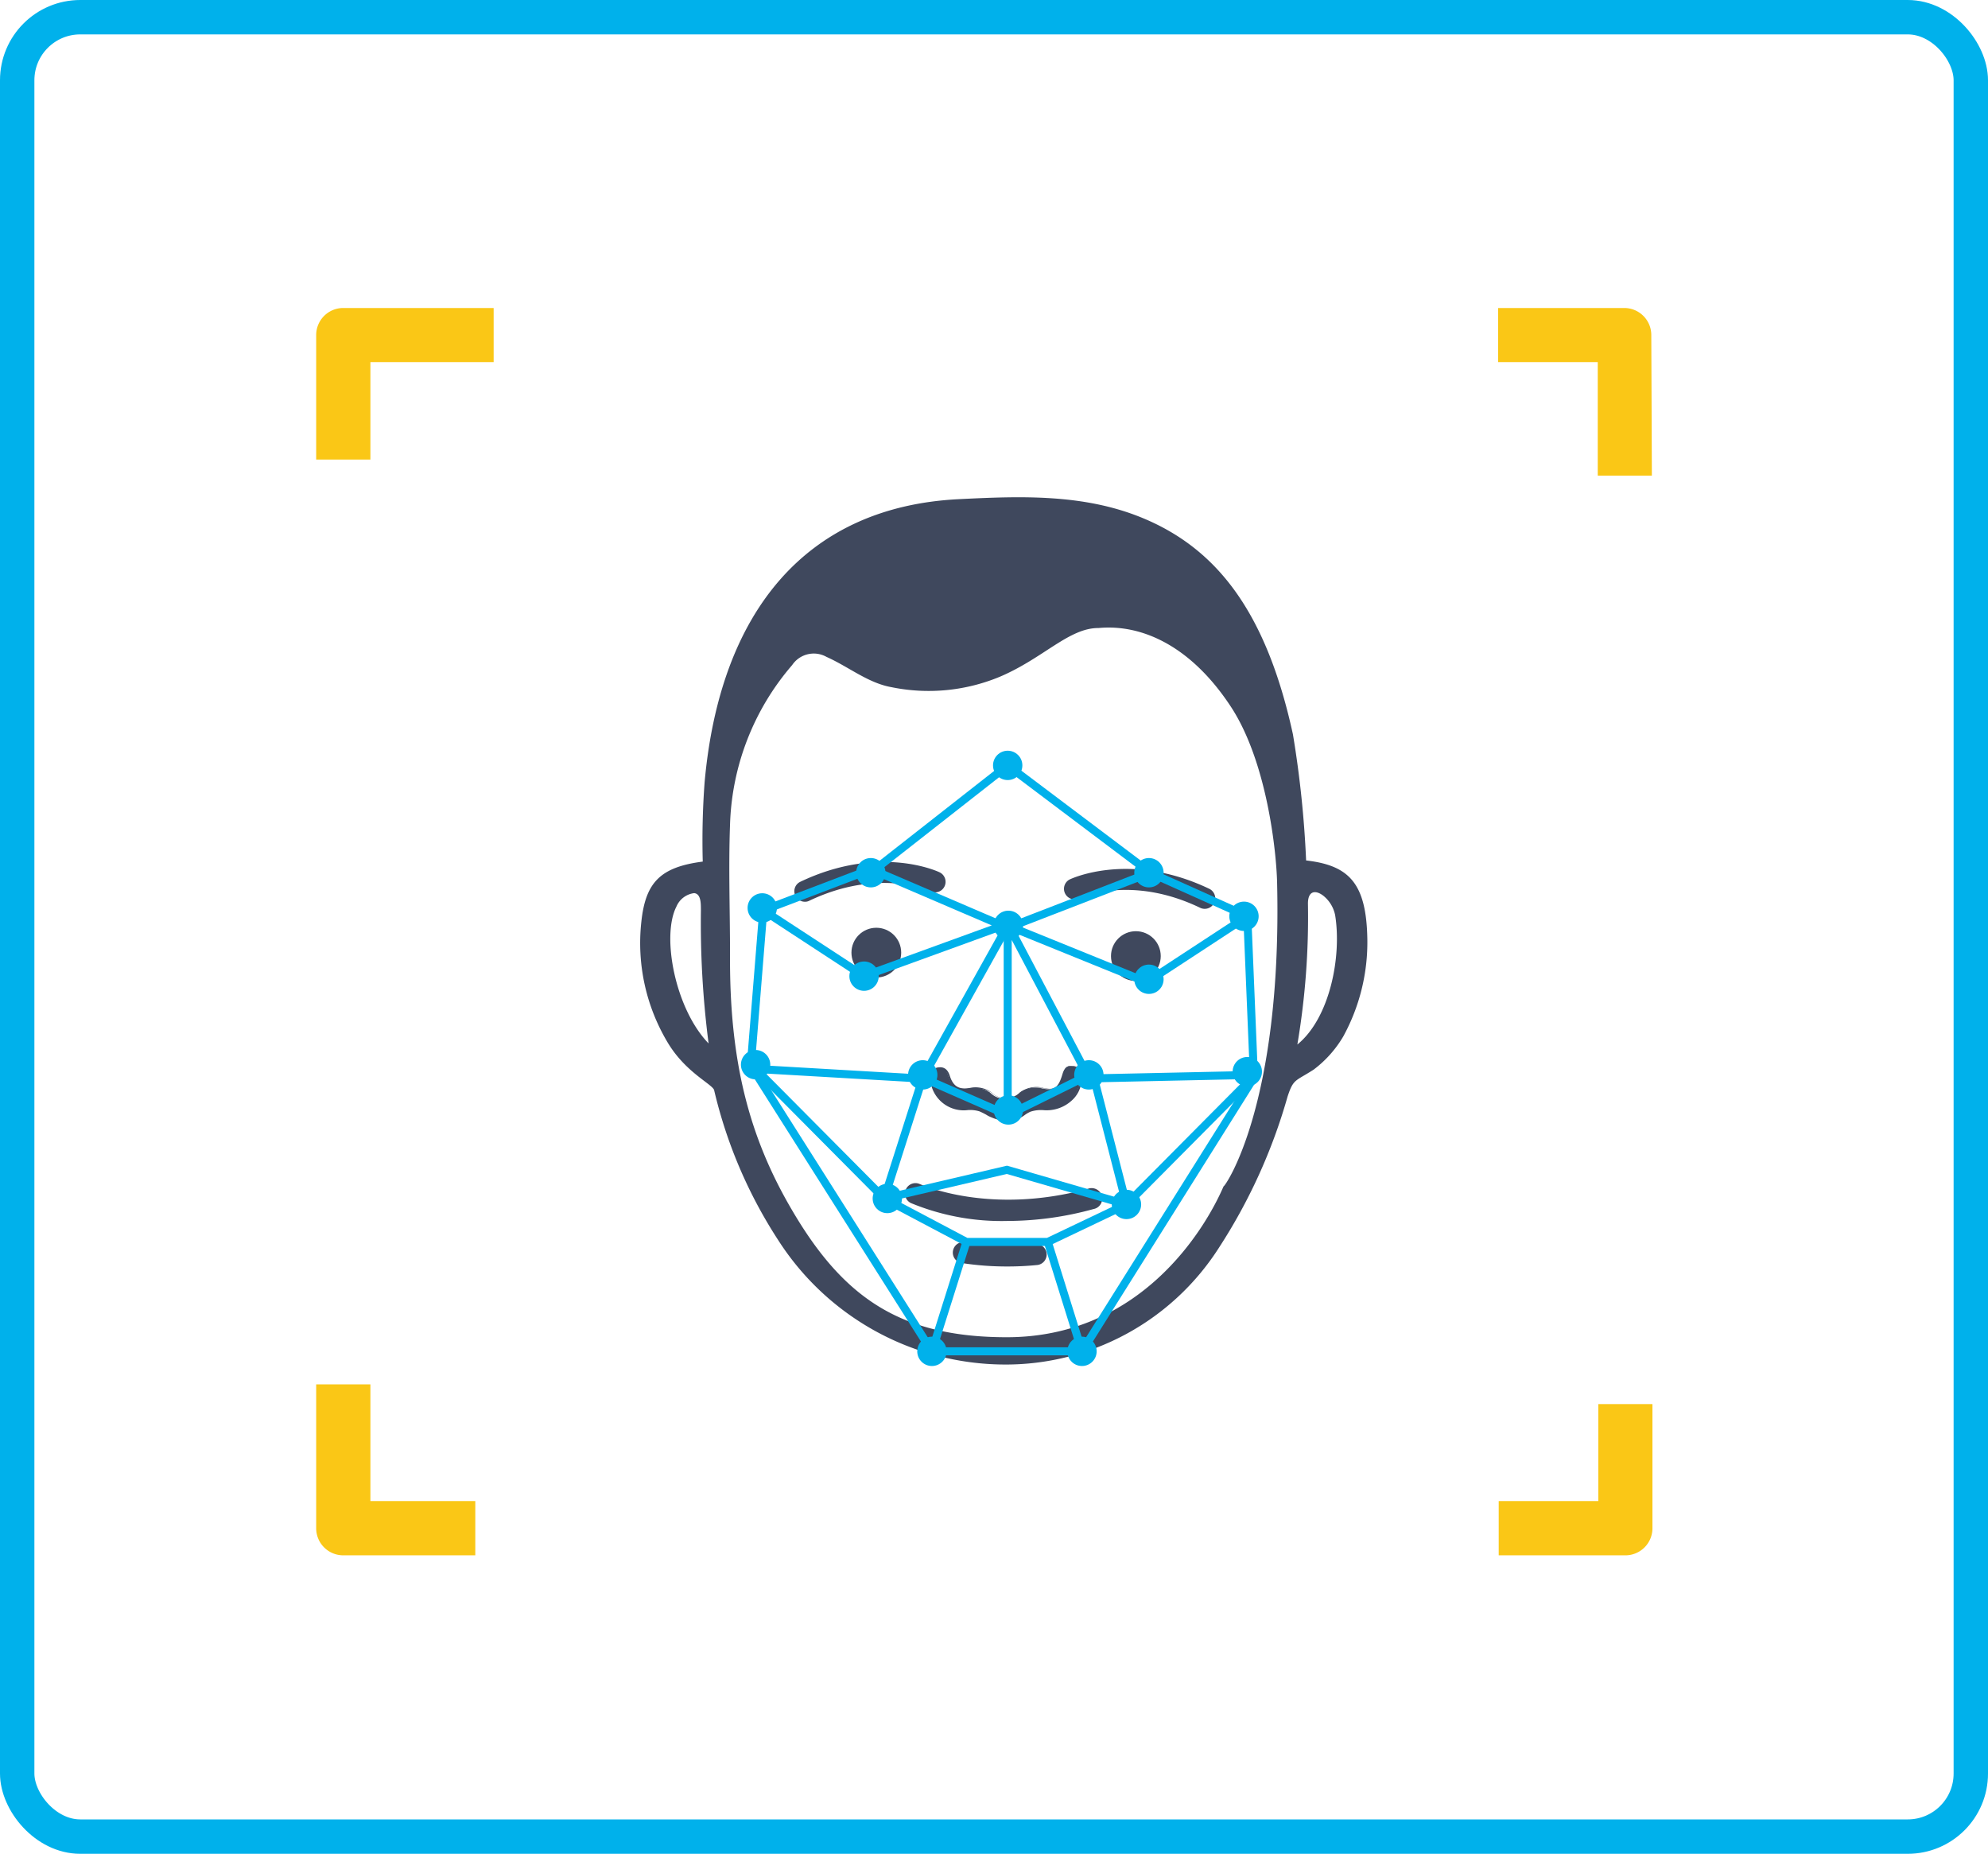 <svg xmlns="http://www.w3.org/2000/svg" viewBox="0 0 173.41 161.67"><defs><style>.cls-1{fill:#3f485d;}.cls-2,.cls-3,.cls-4,.cls-7{fill:none;stroke:#00b1eb;}.cls-2,.cls-7{stroke-miterlimit:10;}.cls-2,.cls-3,.cls-4{stroke-width:0.7px;}.cls-3,.cls-4{stroke-linejoin:round;}.cls-4{stroke-linecap:round;}.cls-5{fill:#00b1eb;}.cls-6{fill:#fac716;}.cls-7{stroke-width:3px;}</style></defs><title>verification</title><g id="Layer_2" data-name="Layer 2"><g id="Capa_1" data-name="Capa 1"><path class="cls-1" d="M119.27,81.86c-.09-4.82-1.58-6.39-5.34-6.82a90.78,90.78,0,0,0-1.15-11c-2.32-10.64-6.61-16.17-13.1-18.86-5.12-2.12-10.6-1.92-16-1.65-13.53.66-20.91,10-22.22,24.72a68.62,68.62,0,0,0-.16,6.89c-3.72.48-5,1.83-5.36,5.28A16.88,16.88,0,0,0,58.29,91c1.55,2.54,3.81,3.53,4,4.06a41.17,41.17,0,0,0,5.59,13.09A23.55,23.55,0,0,0,87.53,119a22.06,22.06,0,0,0,18.78-10.16,48.28,48.28,0,0,0,6-13.2c.52-1.58.67-1.32,2.28-2.36a9.88,9.88,0,0,0,2.58-2.89A17.1,17.1,0,0,0,119.27,81.86ZM61.81,91C58.9,88,57.68,81.66,59,79.07a1.94,1.94,0,0,1,1.55-1.18c.63.06.58,1,.59,1.48A81.77,81.77,0,0,0,61.81,91ZM111.4,77c.45,19.4-4.57,26.54-4.67,26.46-1.67,3.88-7.34,13.16-18.91,13.16-9.31,0-14.28-3.49-18.73-11.08-3.8-6.46-5.47-13.11-5.41-22.31,0-3.77-.14-7.55,0-11.32A22.3,22.3,0,0,1,69.1,58a2.27,2.27,0,0,1,3-.71c1.91.85,3.62,2.28,5.67,2.64A16.16,16.16,0,0,0,87.26,59c3.78-1.62,6-4.25,8.57-4.23,3.71-.35,8,1.5,11.51,6.82C110.52,66.4,111.34,74.28,111.4,77Zm1.77,14.07a66.5,66.5,0,0,0,.92-12.27c0-1.17.71-1.19,1.37-.66a2.91,2.91,0,0,1,1,1.66C117.05,83.41,116,88.79,113.17,91.09Z"/><path class="cls-1" d="M84.44,96.74a2.69,2.69,0,0,1,1,.11c.29.09.91.5,1.09.54a3.08,3.08,0,0,0,2.26.09c.31-.11.73-.49,1.06-.61a2.92,2.92,0,0,1,1.2-.13,2.88,2.88,0,0,0,3.18-2.6c0-.4.13-1-.61-1.15s-.79.4-.89.73c-.39,1.29-.83,1.44-2,1.16a2.34,2.34,0,0,0-1.76.41,1.83,1.83,0,0,1-2.6,0,2.32,2.32,0,0,0-1.65-.39c-1,.19-1.64,0-2-1.06-.13-.4-.36-.84-1-.69s-.58.8-.49,1.28A2.9,2.9,0,0,0,84.44,96.74Z"/><path class="cls-1" d="M87.77,97.72a3,3,0,0,1-1.25-.26,2.47,2.47,0,0,1-.5-.25,6.21,6.21,0,0,0-.59-.29,2.79,2.79,0,0,0-1-.11h0a2.93,2.93,0,0,1-3.24-2.34c-.1-.55,0-1.23.54-1.36.72-.17,1,.31,1.13.74.35,1.08,1,1.18,1.9,1a2.42,2.42,0,0,1,1.72.41,1.76,1.76,0,0,0,2.5,0,2.44,2.44,0,0,1,1.83-.43c1.08.28,1.47.16,1.85-1.1v0c.1-.33.26-.88,1-.76s.71.71.69,1.1a.49.49,0,0,0,0,.12A2.59,2.59,0,0,1,93.46,96a3.24,3.24,0,0,1-2.4.82,2.93,2.93,0,0,0-1.17.13,2.66,2.66,0,0,0-.5.29,2.73,2.73,0,0,1-.56.32A3.26,3.26,0,0,1,87.77,97.72Zm-3.11-1.07a2.62,2.62,0,0,1,.82.12,3.51,3.51,0,0,1,.61.31,2.65,2.65,0,0,0,.47.23,3.06,3.06,0,0,0,2.23.09,2.49,2.49,0,0,0,.51-.29,2.32,2.32,0,0,1,.54-.31,2.88,2.88,0,0,1,1.23-.14,3.11,3.11,0,0,0,2.28-.78,2.48,2.48,0,0,0,.83-1.74V94c0-.4,0-.85-.55-1s-.7.32-.8.65v0c-.42,1.39-.94,1.49-2,1.21a2.28,2.28,0,0,0-1.69.4,1.91,1.91,0,0,1-2.69,0A2.3,2.3,0,0,0,84.8,95c-1,.19-1.69.07-2.08-1.1-.14-.42-.34-.78-1-.64-.46.1-.51.7-.42,1.18a2.8,2.8,0,0,0,3.08,2.22h.23Z"/><circle class="cls-1" cx="76.44" cy="83.08" r="2.17"/><circle class="cls-1" cx="99.08" cy="83.38" r="2.17"/><path class="cls-1" d="M87.87,106.48a20.69,20.69,0,0,1-8.41-1.56.91.91,0,0,1,.79-1.65c.06,0,6,2.76,14.66.4a.92.92,0,1,1,.48,1.77A28.38,28.38,0,0,1,87.87,106.48Z"/><path class="cls-1" d="M70.21,78.64a.92.92,0,0,1-.83-.52.91.91,0,0,1,.43-1.22c6.88-3.28,12-.91,12.18-.81a.92.92,0,0,1-.79,1.66c-.19-.09-4.56-2.07-10.6.8A.77.77,0,0,1,70.21,78.64Z"/><path class="cls-1" d="M105.08,79.26a.92.92,0,0,1-.39-.09c-6-2.89-10.42-.9-10.6-.81a.92.92,0,0,1-.79-1.66c.21-.1,5.3-2.47,12.18.81a.92.92,0,0,1-.4,1.75Z"/><path class="cls-1" d="M87.89,110.45a25.81,25.81,0,0,1-4-.3.92.92,0,0,1,.29-1.82,23.68,23.68,0,0,0,6.14.16.92.92,0,0,1,.18,1.83A26.41,26.41,0,0,1,87.89,110.45Z"/><polyline class="cls-2" points="77.13 104.52 84.3 108.31 91.4 108.31 98.26 105.04 87.83 102.02 77.13 104.52"/><polyline class="cls-2" points="87.87 80.77 80.49 94 87.9 97.25"/><polyline class="cls-3" points="84.3 108.31 81.29 117.85 94.38 117.85 91.4 108.31"/><polyline class="cls-3" points="88.47 80.96 100.03 85.65 108.8 79.91 100.33 76.11 87.9 80.92 87.9 97.25 94.88 93.8 88.09 80.92"/><polyline class="cls-4" points="96.03 94.03 109.48 93.74 98.26 105.04 95.42 94"/><polyline class="cls-2" points="94.38 117.85 109.38 93.96 108.8 79.91"/><polyline class="cls-3" points="87.36 80.77 75.36 85.13 66.58 79.39 75.98 75.81 87.9 80.92"/><polyline class="cls-4" points="79.88 94.03 65.91 93.22 77.13 104.52 80.49 94"/><polyline class="cls-2" points="81.29 117.85 65.49 92.92 66.58 79.39"/><circle class="cls-5" cx="66.49" cy="79.18" r="1.28"/><circle class="cls-5" cx="87.96" cy="80.7" r="1.28"/><circle class="cls-5" cx="108.51" cy="79.91" r="1.28"/><circle class="cls-5" cx="94.98" cy="93.74" r="1.28"/><circle class="cls-5" cx="87.96" cy="96.8" r="1.28"/><circle class="cls-5" cx="100.22" cy="76.11" r="1.28"/><circle class="cls-5" cx="87.9" cy="66.75" r="1.28"/><circle class="cls-5" cx="75.96" cy="76.11" r="1.28"/><circle class="cls-5" cx="80.49" cy="93.74" r="1.28"/><circle class="cls-5" cx="75.37" cy="85.13" r="1.28"/><circle class="cls-5" cx="100.22" cy="85.4" r="1.28"/><circle class="cls-5" cx="65.91" cy="92.85" r="1.28"/><circle class="cls-5" cx="108.8" cy="93.46" r="1.28"/><circle class="cls-5" cx="98.26" cy="105.04" r="1.28"/><circle class="cls-5" cx="77.4" cy="104.52" r="1.28"/><circle class="cls-5" cx="81.29" cy="117.85" r="1.28"/><circle class="cls-5" cx="94.38" cy="117.85" r="1.28"/><polyline class="cls-3" points="75.96 76.11 87.9 66.75 100.33 76.11"/><path class="cls-6" d="M41.46,135.64H29.94a2.36,2.36,0,0,1-2.36-2.36V120.73h4.73v10.18h9.15Z"/><path class="cls-6" d="M141.73,135.64h-11v-4.73h8.69v-8.46h4.72v10.83A2.36,2.36,0,0,1,141.73,135.64Z"/><path class="cls-6" d="M144.09,41.48h-4.72v-9.9h-8.69V26.86h11a2.36,2.36,0,0,1,2.36,2.36Z"/><path class="cls-6" d="M32.31,40.08H27.58V29.22a2.36,2.36,0,0,1,2.36-2.36H43.06v4.72H32.31Z"/><rect class="cls-7" x="1.5" y="1.5" width="170.41" height="158.67" rx="5.5" ry="5.5"/></g></g></svg>